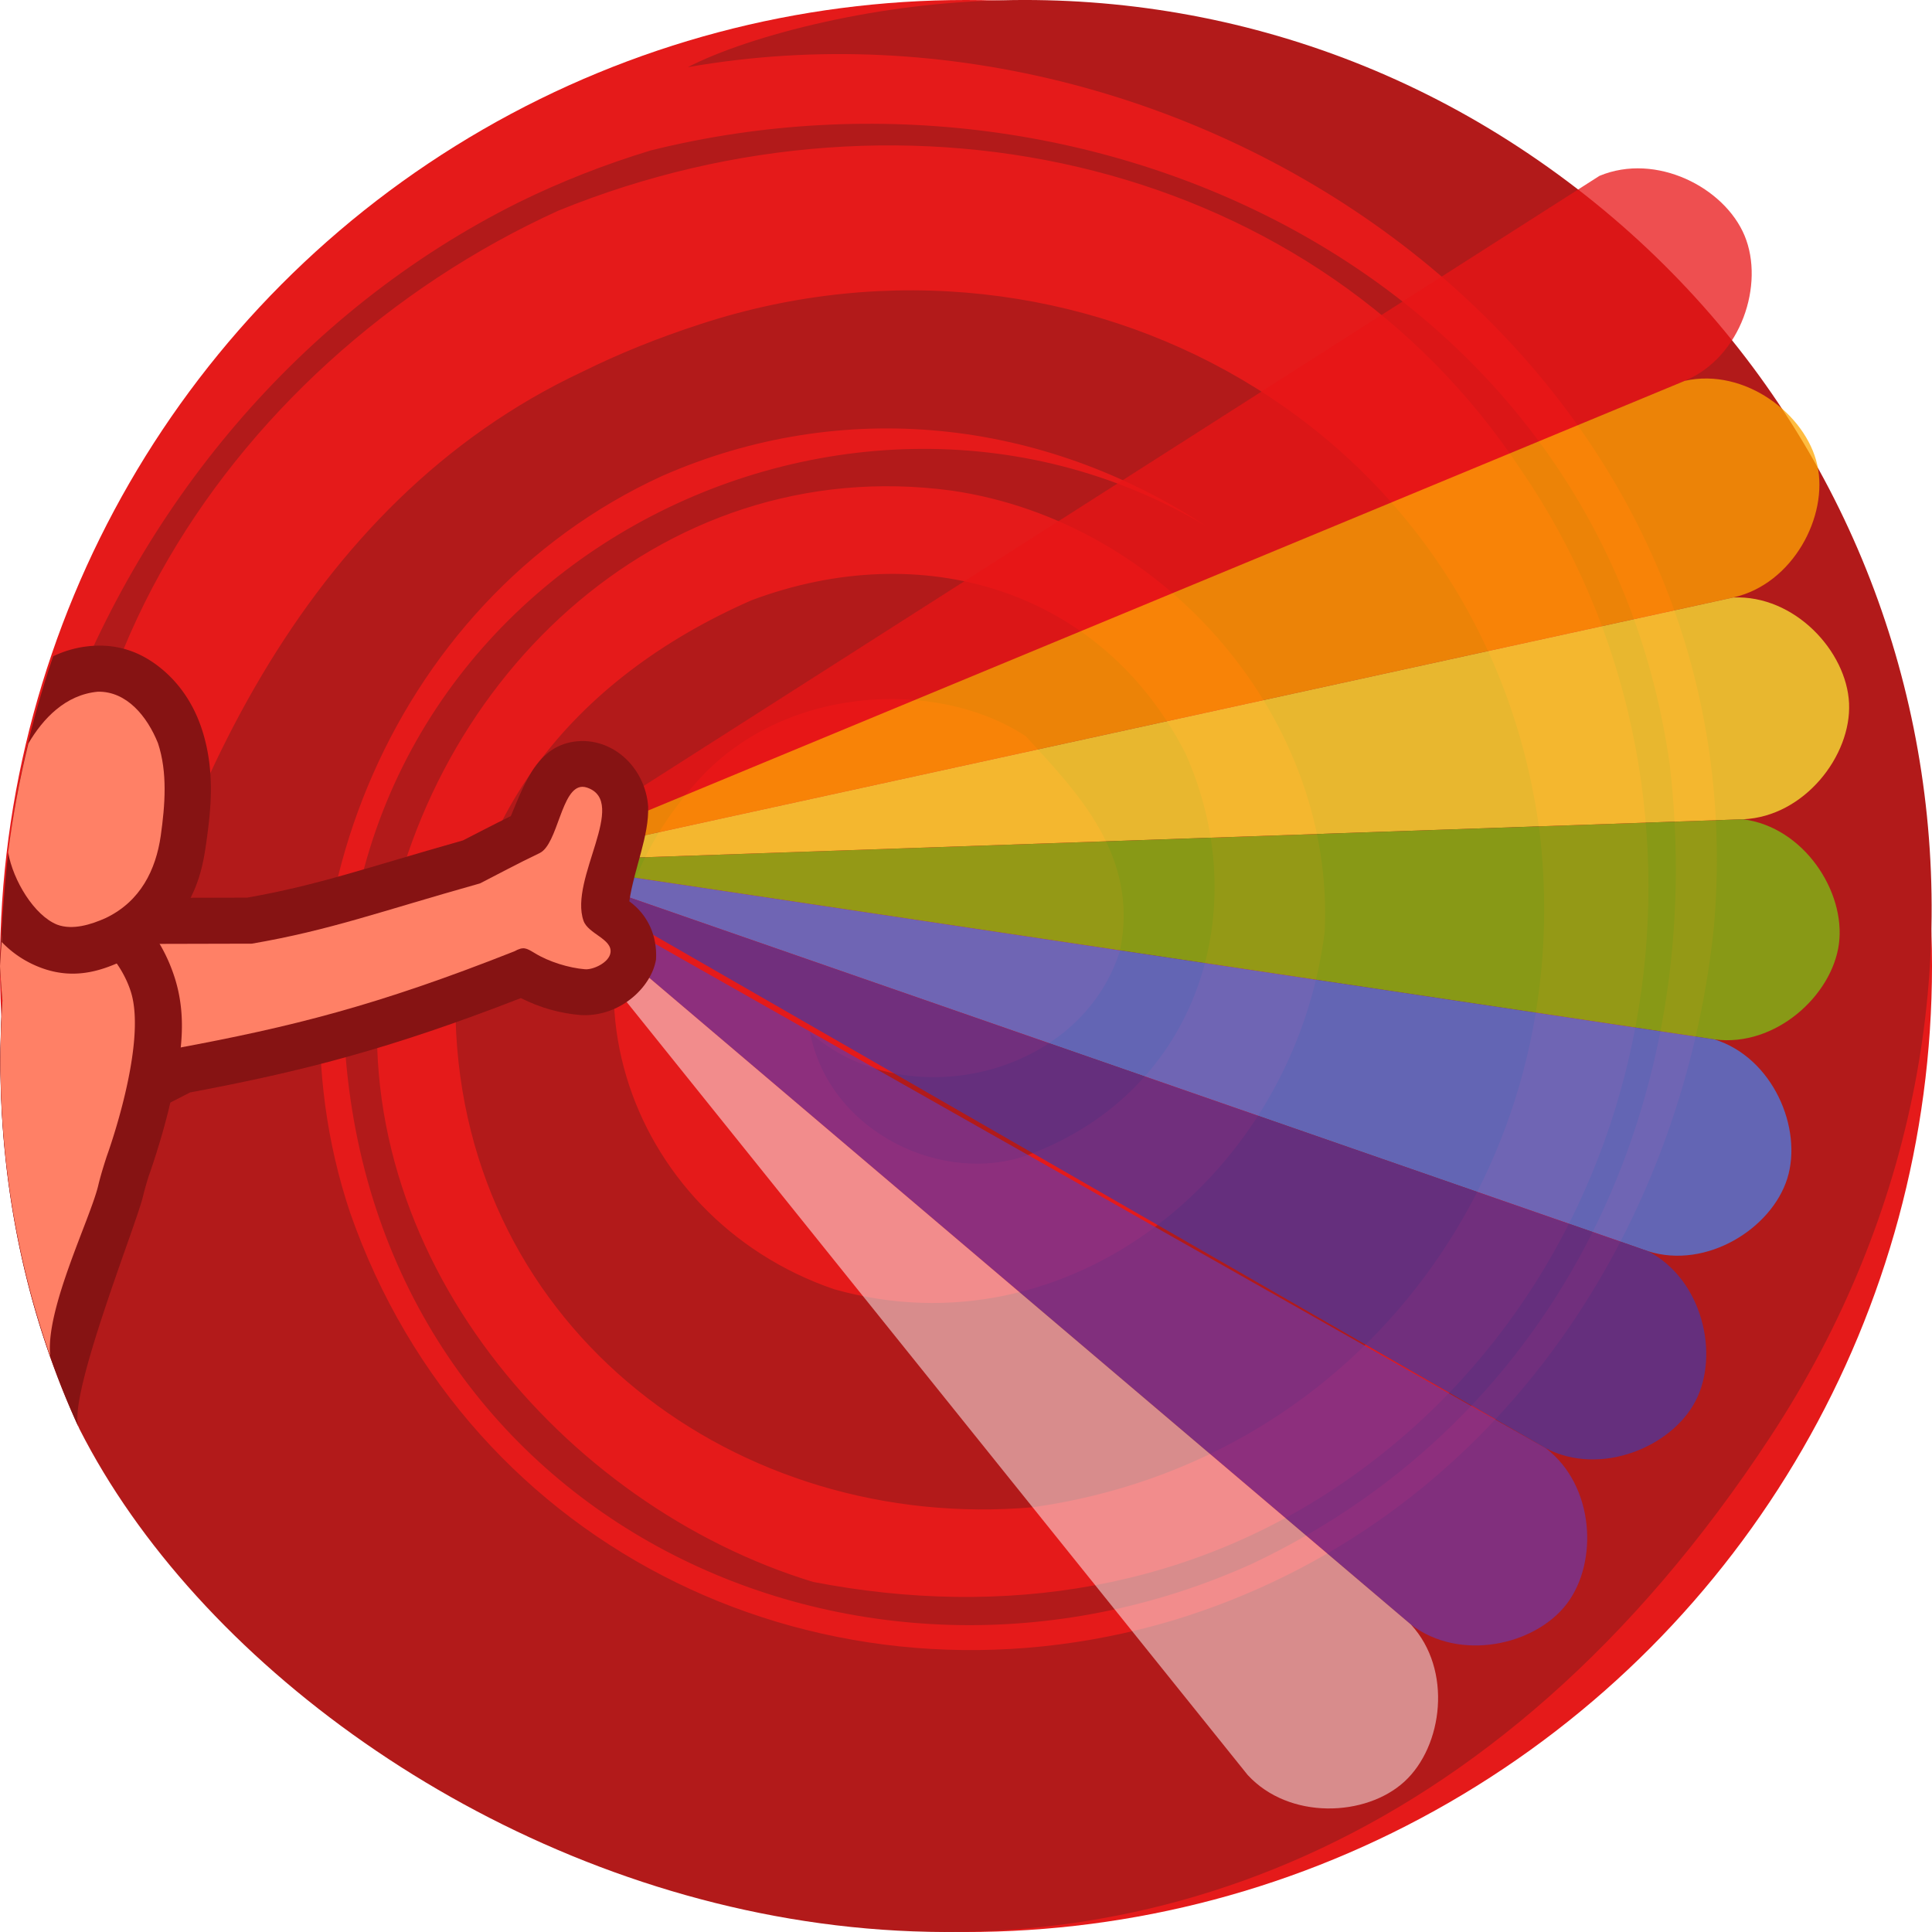 <svg height="500" viewBox="0 0 500 500" width="500" xmlns="http://www.w3.org/2000/svg" xmlns:xlink="http://www.w3.org/1999/xlink"><filter id="a" color-interpolation-filters="sRGB" height="1.05" width="1.06" x="-.03" y="-.025"><feGaussianBlur stdDeviation="5.253"/></filter><g transform="translate(0)"><circle cx="250" cy="250" fill="#e51a1a" r="250"/><path d="m181.339 83.857c97.523-31.847 203.276 26.159 217.127 131.569 10.041 85.897-45.796 162.605-131.113 174.644-76.265 6.65-147.166-45.498-149.446-126.323.167-50.898 30.032-87.975 76.607-108.407 44.001-16.482 90.466-3.009 112.282 39.636 17.953 40.095 3.578 87.313-40.431 103.807-21.987 8.233-51.658-5.553-56.726-31.561 24.482 21.725 69.721 11.744 80.181-21.062 5.246-24.882-11.482-41.523-24.364-55.642-23.212-15.221-63.27-13.167-85.325 12.051-41.518 46.432-18.49 112.524 35.728 131.081 60.665 17.114 118.965-29.64 126.961-92.4 2.764-54.832-40.994-106.195-96.51-114.278-76.22-10.3-138.459 50.849-147.743 124.091-9.32 73.218 47.316 138.68 111.863 158.339 49.053 9.499 98.187 2.071 139.641-27.407 82.907-58.956 100.119-177.972 43.556-260.4-52.712-79.885-158.575-103.987-249.158-67.062-86.705 39.452-149.066 134.549-117.103 229.168 15.779-74.654 50.94-153.594 123.407-187.514 9.287-4.605 19.447-8.723 30.567-12.331zm-160.722 286.076c-52.578-113.825-.384-260.892 113.777-317.644 10.846-5.32 22.212-9.771 34.035-13.361 115.764-28.758 246.04 34.004 263.685 158.897 10.045 85.917-27.72 168.804-107.974 206.832-102.24 46.261-224.799-11.44-234.691-131.25-7.335-123.787 127.307-194.137 222.719-137.241-42.541-27.897-94.218-33.445-140.808-12.99-71.174 32.623-105.081 118.04-80.762 190.631 30.697 88.134 123.573 132.042 212.818 105.598 82.805-25.064 132.163-100.332 140.193-180.05 12.124-145.02-132.238-245.359-265.597-221.974 7.92-4.105 20.599-8.428 35.616-11.745 60.063-13.238 124.634-3.458 179.454 32.49 109.651 71.905 141.095 217.803 65.16 333.599-143.005 218.075-377.312 117.068-437.623-1.794" fill="#b21a1a"/></g><g><g filter="url(#a)" opacity=".75" transform="matrix(.819 -.064 .064 .819 144.115 536.004)"><path d="m373.978-569.667-356.868 190.394 378.624-123.925c18.354-6.008 27.484-28.445 22.356-44.111-5.128-15.667-25.757-28.365-44.112-22.358z" fill="#e81416"/><path d="m395.733-503.197-375.904 122.473 385.787-53.236c19.119-2.73 32.006-23.24 29.677-39.559-2.329-16.32-20.44-32.407-39.559-29.679z" fill="#ffa500"/><path d="m405.616-433.959-385.787 53.236 383.496 16.666c19.302.632 35.555-17.329 36.095-33.805.54-16.476-14.502-35.464-33.805-36.097z" fill="#faeb36"/><path d="m403.326-364.057-383.496-16.666 369.102 85.109c18.899 3.974 38.024-10.892 41.417-27.023 3.393-16.132-8.123-37.443-27.023-41.419z" fill="#79c314"/><path d="m388.932-295.615-369.102-85.109 343.042 150.012c17.922 7.195 39.338-4.124 45.48-19.421 6.143-15.298-1.498-38.285-19.42-45.482z" fill="#487de7"/><path d="m362.872-230.712-343.042-150.012 306.108 209.403c16.4 10.198 39.456 2.77 48.162-11.228 8.706-13.999 5.173-37.964-11.227-48.163z" fill="#4b369d"/><path d="m325.937-171.321-308.828-208.265 262.142 260.341c14.38 12.891 38.376 9.579 49.38-2.695 11.004-12.274 11.687-36.489-2.693-49.381z" fill="#70369d"/><path d="m279.251-119.245-262.142-260.341 207.121 303.519c11.923 15.192 36.129 16.098 49.097 5.921 12.969-10.177 17.845-33.905 5.923-49.099z" fill="#fff" opacity=".667"/></g><g stroke-width="1.511" transform="matrix(.662 0 0 .662 1.655 115.18)"><path d="m224.539 222.84c15.064.837 27.534-10.617 29.424-21.699.56-9.269-3.272-17.585-10.45-22.768 1.924-12.968 7.827-25.616 7.365-37.187-1.051-13.856-11.973-25.455-25.728-25.492-17.145.287-22.346 16.104-27.954 29.359-7.194 3.546-14.059 7.124-18.694 9.502-37.406 10.575-56.327 17.44-84.334 22.372l-94.766.233c-.947 8.841-1.582 17.713-1.904 26.599.24 4.479.56 8.954.959 13.422-1.551 24.016-.632 48.136 2.601 71.99l70.785-36.092c43.657-8.192 78.02-16.932 129.283-36.876 7.656 3.847 15.395 5.971 23.413 6.637zm-27.606-77.099c-.013.028-.047.124-.059.151-.386.832-.645.605.059-.151z" fill="#861313" stroke-width="1.511"/><path d="m225.215 133.603c-8.343.008-9.536 22.433-16.755 25.911-8.7 4.14-17.402 8.859-23.302 11.849-39 10.96-58.399 18.262-89.199 23.562l-92.62.224-5.62 44.591c-.036 10.106.475 20.2 1.284 30.274l66.856-34.091c45.8-8.5 78.8-16.699 132.7-37.999 3.683-1.996 4.624-1.291 7.999.7 5.5 3.4 13.4 5.799 19.6 6.299 3.1.3 9.413-2.527 10.001-6.45.807-5.389-8.735-7.353-10.538-12.495-5.744-16.383 17.806-46.504 1.361-52.068-.624-.211-1.212-.308-1.768-.307z" fill="#ff8066" stroke-width="54.408"/><path d="m16.089 169.341c-1.397-.018-2.782.019-4.15.106-4.195.269-8.245 1.023-12.138 2.116a377.836 377.836 0 0 0 -2.302 32.196 377.836 377.836 0 0 0 .959 13.422c-3.655 56.599 5.606 113.861 29.634 166.496-3.657-13.107 22.412-78.153 25.241-89.701l.015-.065.018-.068c.71-2.996 1.759-6.46 2.273-8.061 0 0 4.864-13.439 8.312-28.137 3.448-14.698 7.549-31.71 1.795-49.579-5.321-16.522-17.217-31.795-36.715-36.948-4.429-1.17-8.749-1.722-12.941-1.777z" fill="#861313" stroke-width="1.511"/><path d="m16.054 187.51c-5.9.051-11.911 1.632-17.679 3.997a377.836 377.836 0 0 0 -.877 12.253 377.836 377.836 0 0 0 .959 13.422c-3.028 46.901 2.95 94.224 18.703 139.029-2.079-18.136 15.46-53.344 18.688-66.517.9-3.8 2.101-7.698 3.401-11.698 0 0 16.014-43.759 9.363-64.409-3.559-11.051-12.957-22.098-24.181-25.064-2.734-.723-5.541-1.037-8.377-1.012z" fill="#ff8066" stroke-width="54.408"/><path d="m35.12 78.436c-6.118.213-11.728 1.699-16.817 4.127a377.836 377.836 0 0 0 -20.126 111.715c3.975 4.12 8.971 7.689 15.382 10.081 14.058 5.244 25.259.278 32.653-3.037 9.581-4.296 17.4-11.134 23.054-19.642 6.263-9.423 7.857-18.99 8.906-26.463 1.783-12.702 3.537-28.195-1.842-44.378-3.147-9.467-8.784-18.367-17.72-24.964-6.635-4.898-14.439-7.754-23.491-7.439z" fill="#861313" stroke-width="1.511"/><path d="m35.748 96.425c-12.705 1.177-21.497 10.577-27.157 20.247-3.447 14.027-6.088 28.24-7.908 42.569 1.95 11.037 10.203 24.653 19.166 28.255 5.989 2.234 13.165.015 18.998-2.601 13.569-6.502 19.58-18.803 21.501-32.178 1.678-11.955 2.707-24.745-1.101-36.201-4.219-10.47-12.231-20.314-23.5-20.09z" fill="#ff8066" stroke-width="54.408"/></g></g></svg>